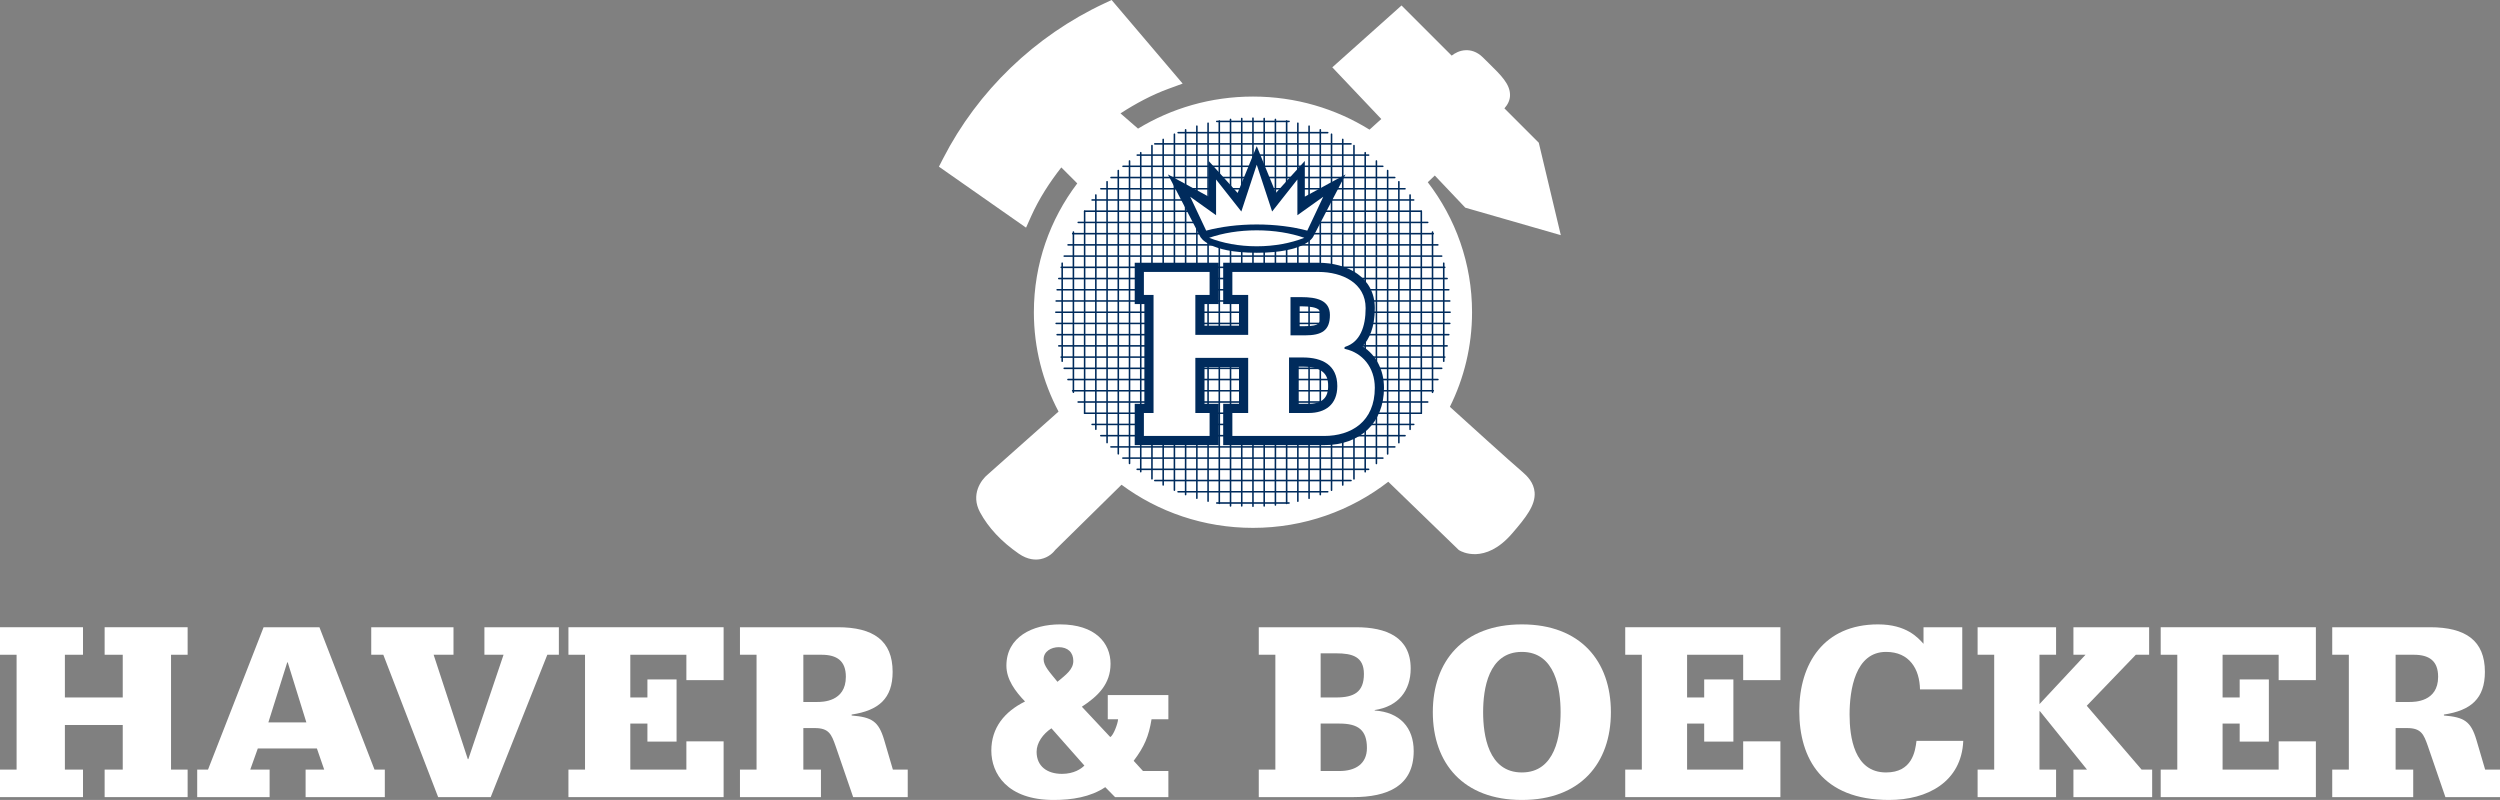 <?xml version="1.0" encoding="utf-8"?>
<svg viewBox="14.526 16.6 476.656 152.523" width="476.656" height="152.523" xmlns="http://www.w3.org/2000/svg">
  <rect x="14.526" y="16.6" width="476.656" height="152.523" fill="#808080" stroke="none"/>
  <defs>
    <clipPath id="clip9">
      <path d="M 444 119 L 476.648 119 L 476.648 152 L 444 152 Z M 444 119 "/>
    </clipPath>
  </defs>
  <g id="surface1" transform="matrix(1, 0, 0, 1, 14.526, 16.6)">
    <path style=" stroke:none;fill-rule:nonzero;fill:white;fill-opacity:1;" d="M 290.246 89.957 C 287.969 88.027 279.391 80.246 276.816 77.906 L 276.438 77.562 C 279.145 72.113 280.664 65.996 280.664 59.527 C 280.664 50.219 277.52 41.637 272.223 34.746 C 272.758 34.23 273.305 33.715 273.562 33.465 C 275.32 35.316 279.371 39.594 279.371 39.594 L 297.586 44.836 L 293.387 27.211 C 293.387 27.211 288.691 22.516 286.836 20.66 C 287.516 19.898 287.906 19.055 287.906 18.121 C 287.906 18.121 287.906 18.117 287.906 18.117 C 287.902 16.027 286.211 14.367 283.867 12.066 L 282.738 10.953 C 281.555 9.77 280.324 9.547 279.504 9.57 C 278.289 9.602 277.371 10.148 276.781 10.605 C 274.812 8.641 267.219 1.043 267.219 1.043 L 265.809 2.305 L 254.02 12.836 C 254.02 12.836 261.328 20.551 263.359 22.691 C 262.895 23.113 261.941 23.973 261.117 24.719 C 254.68 20.727 247.062 18.41 238.895 18.41 C 230.855 18.41 223.352 20.648 216.98 24.523 C 215.871 23.559 214.43 22.305 213.637 21.617 C 216.543 19.738 219.578 18.102 222.793 16.926 L 225.488 15.938 L 211.941 0 L 210.562 0.648 C 197.336 6.828 186.414 17.336 179.812 30.227 L 179.016 31.777 L 195.629 43.406 L 196.617 41.199 C 198.102 37.895 200.086 34.816 202.352 31.922 C 203.098 32.664 204.395 33.965 205.395 34.965 C 200.199 41.816 197.121 50.316 197.121 59.527 C 197.121 66.359 198.824 72.801 201.824 78.473 L 201.496 78.762 L 188.391 90.41 C 187.012 91.512 185.047 94.316 186.852 97.668 C 188.438 100.609 190.922 103.266 194.238 105.562 C 195.977 106.766 197.469 106.789 198.41 106.598 C 199.965 106.285 200.859 105.309 201.234 104.816 C 201.379 104.672 210.32 95.879 213.832 92.422 C 220.812 97.586 229.488 100.645 238.895 100.645 C 248.637 100.645 257.59 97.352 264.695 91.852 L 278.129 104.859 L 278.328 104.977 C 278.52 105.094 283.102 107.738 288.285 101.734 C 290.93 98.676 292.785 96.32 292.594 93.871 C 292.449 92.02 291.184 90.75 290.246 89.957 "/>
    <path style=" stroke:none;fill-rule:nonzero;fill:white;fill-opacity:1;" d="M 23.402 124.836 L 19.949 124.836 L 19.949 119.59 L 35.773 119.59 L 35.773 124.836 L 32.609 124.836 L 32.609 146.734 L 35.773 146.734 L 35.773 151.98 L 19.949 151.98 L 19.949 146.734 L 23.402 146.734 L 23.402 138.227 L 12.371 138.227 L 12.371 146.734 L 15.824 146.734 L 15.824 151.98 L 0 151.98 L 0 146.734 L 3.164 146.734 L 3.164 124.836 L 0 124.836 L 0 119.59 L 15.824 119.59 L 15.824 124.836 L 12.371 124.836 L 12.371 132.98 L 23.402 132.98 L 23.402 124.836 "/>
    <path style=" stroke:none;fill-rule:nonzero;fill:white;fill-opacity:1;" d="M 60.422 142.707 L 49.152 142.707 L 47.715 146.734 L 51.406 146.734 L 51.406 151.98 L 37.598 151.98 L 37.598 146.734 L 39.66 146.734 L 50.258 119.59 L 60.902 119.59 L 71.406 146.734 L 73.371 146.734 L 73.371 151.98 L 58.266 151.98 L 58.266 146.734 L 61.812 146.734 L 60.422 142.707 M 54.859 126.285 L 54.766 126.285 L 51.168 137.73 L 58.41 137.73 L 54.859 126.285 "/>
    <path style=" stroke:none;fill-rule:nonzero;fill:white;fill-opacity:1;" d="M 96.008 124.836 L 92.359 124.836 L 92.359 119.59 L 106.555 119.59 L 106.555 124.836 L 104.352 124.836 L 93.559 151.98 L 83.539 151.98 L 73.082 124.836 L 70.781 124.836 L 70.781 119.59 L 86.465 119.59 L 86.465 124.836 L 82.676 124.836 L 89.195 144.742 L 89.293 144.742 L 96.008 124.836 "/>
    <path style=" stroke:none;fill-rule:nonzero;fill:white;fill-opacity:1;" d="M 123.438 129.543 L 128.996 129.543 L 128.996 141.395 L 123.438 141.395 L 123.438 137.957 L 120.176 137.957 L 120.176 146.734 L 130.867 146.734 L 130.867 141.348 L 137.965 141.348 L 137.965 151.98 L 108.379 151.98 L 108.379 146.734 L 111.543 146.734 L 111.543 124.836 L 108.379 124.836 L 108.379 119.59 L 137.965 119.59 L 137.965 129.676 L 130.867 129.676 L 130.867 124.836 L 120.176 124.836 L 120.176 132.98 L 123.438 132.98 L 123.438 129.543 "/>
    <path style=" stroke:none;fill-rule:nonzero;fill:white;fill-opacity:1;" d="M 159.305 142.211 C 158.539 140.039 158.059 138.816 155.371 138.816 L 153.168 138.816 L 153.168 146.734 L 156.523 146.734 L 156.523 151.98 L 141.082 151.98 L 141.082 146.734 L 144.246 146.734 L 144.246 124.836 L 141.082 124.836 L 141.082 119.59 L 159.738 119.59 C 166.5 119.59 170.191 122.121 170.191 128.094 C 170.191 133.207 167.508 135.469 162.375 136.238 L 162.375 136.418 C 166.211 136.734 167.508 137.504 168.562 141.031 L 170.238 146.734 L 173.07 146.734 L 173.07 151.98 L 162.664 151.98 L 159.305 142.211 M 155.805 133.84 C 156.766 133.84 161.273 133.84 161.273 129.043 C 161.273 126.012 159.594 124.836 156.621 124.836 L 153.168 124.836 L 153.168 133.84 L 155.805 133.84 "/>
    <path style=" stroke:none;fill-rule:nonzero;fill:white;fill-opacity:1;" d="M 211.211 132.527 L 222.766 132.527 L 222.766 137.141 L 219.555 137.141 C 219.027 140.398 218.164 142.391 216.148 145.059 L 217.926 147.004 L 222.766 147.004 L 222.766 151.98 L 212.602 151.98 L 210.73 150.082 C 207.902 151.98 204.352 152.523 200.898 152.523 C 191.98 152.523 189.008 147.457 189.008 143.113 C 189.008 138.77 191.5 135.695 195.434 133.75 C 193.562 131.805 191.883 129.543 191.883 126.918 C 191.883 121.445 196.871 119.047 202.098 119.047 C 208.859 119.047 211.738 122.621 211.738 126.555 C 211.738 130.402 209.387 132.707 206.27 134.746 L 211.691 140.535 C 212.312 140.172 213.129 137.957 213.176 137.141 L 211.211 137.141 L 211.211 132.527 M 200.469 138.859 C 198.84 139.945 197.641 141.621 197.641 143.34 C 197.641 146.102 199.652 147.547 202.48 147.547 C 204.734 147.547 206.129 146.598 206.75 145.965 L 200.469 138.859 M 201.859 123.391 C 200.422 123.391 198.98 124.203 198.98 125.695 C 198.98 126.965 200.086 128.094 201.617 129.992 C 203.25 128.637 204.641 127.641 204.641 126.012 C 204.641 124.383 203.586 123.391 201.859 123.391 "/>
    <path style=" stroke:none;fill-rule:nonzero;fill:white;fill-opacity:1;" d="M 243.164 124.836 L 240 124.836 L 240 119.59 L 258.559 119.59 C 264.266 119.59 268.965 121.445 268.965 127.461 C 268.965 131.668 266.613 134.699 262.105 135.379 L 262.105 135.469 C 266.902 135.785 269.539 138.727 269.539 143.203 C 269.539 149.898 264.504 151.98 257.984 151.98 L 240 151.98 L 240 146.734 L 243.164 146.734 L 243.164 124.836 M 254.77 132.98 C 258.176 132.98 260.047 131.941 260.047 128.5 C 260.047 125.199 257.84 124.566 254.77 124.566 L 251.797 124.566 L 251.797 132.98 L 254.77 132.98 M 255.395 147.004 C 258.414 147.004 260.621 145.648 260.621 142.617 C 260.621 139.18 258.941 137.957 255.395 137.957 L 251.797 137.957 L 251.797 147.004 L 255.395 147.004 "/>
    <path style=" stroke:none;fill-rule:nonzero;fill:white;fill-opacity:1;" d="M 290.16 152.523 C 278.988 152.523 273.184 145.512 273.184 135.785 C 273.184 126.059 278.988 119.047 290.16 119.047 C 301.336 119.047 307.137 126.059 307.137 135.785 C 307.137 145.512 301.336 152.523 290.16 152.523 M 290.16 124.293 C 283.734 124.293 282.777 131.441 282.777 135.785 C 282.777 140.129 283.734 147.277 290.16 147.277 C 296.586 147.277 297.547 140.129 297.547 135.785 C 297.547 131.441 296.586 124.293 290.16 124.293 "/>
    <path style=" stroke:none;fill-rule:nonzero;fill:white;fill-opacity:1;" d="M 324.926 129.543 L 330.492 129.543 L 330.492 141.395 L 324.926 141.395 L 324.926 137.957 L 321.664 137.957 L 321.664 146.734 L 332.359 146.734 L 332.359 141.348 L 339.457 141.348 L 339.457 151.98 L 309.871 151.98 L 309.871 146.734 L 313.035 146.734 L 313.035 124.836 L 309.871 124.836 L 309.871 119.59 L 339.457 119.59 L 339.457 129.676 L 332.359 129.676 L 332.359 124.836 L 321.664 124.836 L 321.664 132.98 L 324.926 132.98 L 324.926 129.543 "/>
    <path style=" stroke:none;fill-rule:nonzero;fill:white;fill-opacity:1;" d="M 366.742 119.59 L 374.129 119.59 L 374.129 131.441 L 366.074 131.441 C 366.023 129.496 365.547 127.73 364.488 126.422 C 363.434 125.109 361.852 124.293 359.598 124.293 C 353.699 124.293 352.645 131.578 352.645 136.238 C 352.645 140.488 353.508 147.277 359.598 147.277 C 364.586 147.277 365.16 143.25 365.402 141.258 L 374.32 141.258 C 373.984 149.086 367.465 152.523 360.176 152.523 C 347.418 152.523 343.055 144.652 343.055 135.559 C 343.055 126.512 347.754 119.047 358.062 119.047 C 363.484 119.047 365.688 121.578 366.742 122.754 L 366.742 119.59 "/>
    <path style=" stroke:none;fill-rule:nonzero;fill:white;fill-opacity:1;" d="M 397.629 124.836 L 395.324 124.836 L 395.324 119.59 L 409.758 119.59 L 409.758 124.836 L 407.219 124.836 L 397.867 134.562 L 408.32 146.734 L 410.336 146.734 L 410.336 151.98 L 395.324 151.98 L 395.324 146.734 L 397.914 146.734 L 388.945 135.605 L 388.852 135.605 L 388.852 146.734 L 392.016 146.734 L 392.016 151.98 L 377.055 151.98 L 377.055 146.734 L 380.219 146.734 L 380.219 124.836 L 377.055 124.836 L 377.055 119.59 L 392.016 119.59 L 392.016 124.836 L 388.852 124.836 L 388.852 134.246 L 397.629 124.836 "/>
    <path style=" stroke:none;fill-rule:nonzero;fill:white;fill-opacity:1;" d="M 427.023 129.543 L 432.586 129.543 L 432.586 141.395 L 427.023 141.395 L 427.023 137.957 L 423.762 137.957 L 423.762 146.734 L 434.453 146.734 L 434.453 141.348 L 441.551 141.348 L 441.551 151.98 L 411.965 151.98 L 411.965 146.734 L 415.129 146.734 L 415.129 124.836 L 411.965 124.836 L 411.965 119.59 L 441.551 119.59 L 441.551 129.676 L 434.453 129.676 L 434.453 124.836 L 423.762 124.836 L 423.762 132.98 L 427.023 132.98 L 427.023 129.543 "/>
    <g clip-path="url(#clip9)" clip-rule="nonzero">
      <path style=" stroke:none;fill-rule:nonzero;fill:white;fill-opacity:1;" d="M 462.891 142.211 C 462.125 140.039 461.645 138.816 458.961 138.816 L 456.754 138.816 L 456.754 146.734 L 460.109 146.734 L 460.109 151.98 L 444.668 151.98 L 444.668 146.734 L 447.836 146.734 L 447.836 124.836 L 444.668 124.836 L 444.668 119.59 L 463.324 119.59 C 470.086 119.59 473.777 122.121 473.777 128.094 C 473.777 133.207 471.094 135.469 465.961 136.238 L 465.961 136.418 C 469.797 136.734 471.094 137.504 472.148 141.031 L 473.824 146.734 L 476.656 146.734 L 476.656 151.98 L 466.246 151.98 L 462.891 142.211 M 459.391 133.84 C 460.352 133.84 464.859 133.84 464.859 129.043 C 464.859 126.012 463.18 124.836 460.207 124.836 L 456.754 124.836 L 456.754 133.84 L 459.391 133.84 "/>
    </g>
    <path style=" stroke:none;fill-rule:nonzero;fill:rgb(100%,100%,100%);fill-opacity:1;" d="M 278.355 59.527 C 278.355 38.074 260.688 20.684 238.895 20.684 C 217.102 20.684 199.434 38.074 199.434 59.527 C 199.434 80.98 217.102 98.371 238.895 98.371 C 260.688 98.371 278.355 80.98 278.355 59.527 "/>
    <path style=" stroke:none;fill-rule:nonzero;fill:rgb(100%,100%,100%);fill-opacity:1;" d="M 211.406 2.461 C 198.52 8.484 188.004 18.617 181.59 31.141 L 194.793 40.383 C 196.676 36.191 199.16 32.324 202.133 28.875 L 206.648 33.387 C 209.121 30.434 212.016 27.828 215.227 25.648 L 210.289 21.363 C 213.883 18.75 217.848 16.605 222.105 15.047 L 211.406 2.461 "/>
    <path style=" stroke:none;fill-rule:nonzero;fill:rgb(100%,100%,100%);fill-opacity:1;" d="M 202.824 80.258 L 189.703 91.922 C 189.703 91.922 187.086 93.883 188.613 96.719 C 190.141 99.555 192.539 101.953 195.375 103.918 C 198.211 105.879 199.738 103.48 199.738 103.48 L 212.238 91.184 C 208.488 88.121 205.301 84.422 202.824 80.258 "/>
    <path style=" stroke:none;fill-rule:nonzero;fill:rgb(100%,100%,100%);fill-opacity:1;" d="M 288.953 91.484 C 286.746 89.617 278.863 82.465 275.473 79.387 C 273.086 83.637 269.953 87.418 266.258 90.578 L 279.355 103.262 C 279.355 103.262 282.629 105.227 286.773 100.426 C 290.918 95.629 291.789 93.883 288.953 91.484 "/>
    <path style=" stroke:none;fill-rule:nonzero;fill:rgb(100%,100%,100%);fill-opacity:1;" d="M 270.961 33.184 C 271.645 32.531 272.57 31.648 273.633 30.633 L 280.445 37.824 L 294.844 41.969 L 291.57 28.227 L 284.027 20.68 C 284.609 20.117 285.039 19.703 285.246 19.5 C 287.129 17.641 284.738 15.777 281.324 12.367 C 279.441 10.484 277.613 12.52 277.613 12.52 L 276.695 13.348 L 267.141 3.797 L 256.891 12.957 L 266.219 22.805 L 262.848 25.852 C 265.867 27.938 268.598 30.402 270.961 33.184 "/>
    <path style=" stroke:none;fill-rule:nonzero;fill:rgb(0%,16.862%,36.078%);fill-opacity:1;" d="M 231.988 23.004 C 231.906 23.004 231.84 23.07 231.84 23.152 C 231.84 23.234 231.906 23.301 231.988 23.301 L 245.773 23.301 C 245.855 23.301 245.922 23.234 245.922 23.152 C 245.922 23.07 245.855 23.004 245.773 23.004 L 231.988 23.004 "/>
    <path style=" stroke:none;fill-rule:nonzero;fill:rgb(0%,16.862%,36.078%);fill-opacity:1;" d="M 224.621 25.141 C 224.539 25.141 224.473 25.211 224.473 25.293 C 224.473 25.375 224.539 25.441 224.621 25.441 L 253.152 25.441 C 253.234 25.441 253.301 25.375 253.301 25.293 C 253.301 25.211 253.234 25.141 253.152 25.141 L 224.621 25.141 "/>
    <path style=" stroke:none;fill-rule:nonzero;fill:rgb(0%,16.862%,36.078%);fill-opacity:1;" d="M 220.172 27.281 C 220.086 27.281 220.02 27.348 220.02 27.43 C 220.02 27.516 220.086 27.582 220.172 27.582 L 257.59 27.582 C 257.672 27.582 257.742 27.516 257.742 27.43 C 257.742 27.348 257.672 27.281 257.59 27.281 L 220.172 27.281 "/>
    <path style=" stroke:none;fill-rule:nonzero;fill:rgb(0%,16.862%,36.078%);fill-opacity:1;" d="M 216.824 29.422 C 216.742 29.422 216.676 29.488 216.676 29.57 C 216.676 29.652 216.742 29.723 216.824 29.723 L 260.945 29.723 C 261.031 29.723 261.098 29.652 261.098 29.57 C 261.098 29.488 261.031 29.422 260.945 29.422 L 216.824 29.422 "/>
    <path style=" stroke:none;fill-rule:nonzero;fill:rgb(0%,16.862%,36.078%);fill-opacity:1;" d="M 214.113 31.562 C 214.031 31.562 213.965 31.629 213.965 31.711 C 213.965 31.793 214.031 31.859 214.113 31.859 L 263.648 31.859 C 263.734 31.859 263.801 31.793 263.801 31.711 C 263.801 31.629 263.734 31.562 263.648 31.562 L 214.113 31.562 "/>
    <path style=" stroke:none;fill-rule:nonzero;fill:rgb(0%,16.862%,36.078%);fill-opacity:1;" d="M 211.828 33.699 C 211.746 33.699 211.68 33.766 211.68 33.852 C 211.68 33.934 211.746 34 211.828 34 L 265.93 34 C 266.012 34 266.078 33.934 266.078 33.852 C 266.078 33.766 266.012 33.699 265.93 33.699 L 211.828 33.699 "/>
    <path style=" stroke:none;fill-rule:nonzero;fill:rgb(0%,16.862%,36.078%);fill-opacity:1;" d="M 209.891 35.84 C 209.809 35.84 209.742 35.906 209.742 35.992 C 209.742 36.074 209.809 36.141 209.891 36.141 L 267.883 36.141 C 267.965 36.141 268.031 36.074 268.031 35.992 C 268.031 35.906 267.965 35.84 267.883 35.84 L 209.891 35.84 "/>
    <path style=" stroke:none;fill-rule:nonzero;fill:rgb(0%,16.862%,36.078%);fill-opacity:1;" d="M 208.219 37.98 C 208.137 37.98 208.07 38.047 208.07 38.129 C 208.07 38.215 208.137 38.277 208.219 38.277 L 269.539 38.277 C 269.621 38.277 269.691 38.215 269.691 38.129 C 269.691 38.047 269.621 37.98 269.539 37.98 L 208.219 37.98 "/>
    <path style=" stroke:none;fill-rule:nonzero;fill:rgb(0%,16.862%,36.078%);fill-opacity:1;" d="M 206.797 40.121 C 206.711 40.121 206.645 40.188 206.645 40.27 C 206.645 40.352 206.711 40.422 206.797 40.422 L 270.98 40.422 C 271.062 40.422 271.129 40.352 271.129 40.27 C 271.129 40.188 271.062 40.121 270.98 40.121 L 206.797 40.121 "/>
    <path style=" stroke:none;fill-rule:nonzero;fill:rgb(0%,16.862%,36.078%);fill-opacity:1;" d="M 205.574 42.258 C 205.492 42.258 205.426 42.324 205.426 42.41 C 205.426 42.492 205.492 42.559 205.574 42.559 L 272.215 42.559 C 272.297 42.559 272.363 42.492 272.363 42.41 C 272.363 42.324 272.297 42.258 272.215 42.258 L 205.574 42.258 "/>
    <path style=" stroke:none;fill-rule:nonzero;fill:rgb(0%,16.862%,36.078%);fill-opacity:1;" d="M 204.523 44.398 C 204.441 44.398 204.371 44.465 204.371 44.551 C 204.371 44.633 204.441 44.699 204.523 44.699 L 273.266 44.699 C 273.348 44.699 273.414 44.633 273.414 44.551 C 273.414 44.465 273.348 44.398 273.266 44.398 L 204.523 44.398 "/>
    <path style=" stroke:none;fill-rule:nonzero;fill:rgb(0%,16.862%,36.078%);fill-opacity:1;" d="M 203.637 46.539 C 203.555 46.539 203.488 46.605 203.488 46.688 C 203.488 46.77 203.555 46.84 203.637 46.84 L 274.145 46.84 C 274.227 46.84 274.293 46.77 274.293 46.688 C 274.293 46.605 274.227 46.539 274.145 46.539 L 203.637 46.539 "/>
    <path style=" stroke:none;fill-rule:nonzero;fill:rgb(0%,16.862%,36.078%);fill-opacity:1;" d="M 202.902 48.68 C 202.82 48.68 202.754 48.746 202.754 48.828 C 202.754 48.91 202.82 48.98 202.902 48.98 L 274.879 48.98 C 274.961 48.98 275.027 48.91 275.027 48.828 C 275.027 48.746 274.961 48.68 274.879 48.68 L 202.902 48.68 "/>
    <path style=" stroke:none;fill-rule:nonzero;fill:rgb(0%,16.862%,36.078%);fill-opacity:1;" d="M 202.32 50.816 C 202.238 50.816 202.172 50.887 202.172 50.969 C 202.172 51.051 202.238 51.117 202.32 51.117 L 275.465 51.117 C 275.547 51.117 275.613 51.051 275.613 50.969 C 275.613 50.887 275.547 50.816 275.465 50.816 L 202.32 50.816 "/>
    <path style=" stroke:none;fill-rule:nonzero;fill:rgb(0%,16.862%,36.078%);fill-opacity:1;" d="M 201.871 52.957 C 201.785 52.957 201.719 53.023 201.719 53.109 C 201.719 53.191 201.785 53.258 201.871 53.258 L 275.914 53.258 C 275.996 53.258 276.062 53.191 276.062 53.109 C 276.062 53.023 275.996 52.957 275.914 52.957 L 201.871 52.957 "/>
    <path style=" stroke:none;fill-rule:nonzero;fill:rgb(0%,16.862%,36.078%);fill-opacity:1;" d="M 201.559 55.098 C 201.477 55.098 201.406 55.164 201.406 55.246 C 201.406 55.332 201.477 55.398 201.559 55.398 L 276.23 55.398 C 276.312 55.398 276.379 55.332 276.379 55.246 C 276.379 55.164 276.312 55.098 276.23 55.098 L 201.559 55.098 "/>
    <path style=" stroke:none;fill-rule:nonzero;fill:rgb(0%,16.862%,36.078%);fill-opacity:1;" d="M 201.371 57.238 C 201.285 57.238 201.219 57.305 201.219 57.387 C 201.219 57.469 201.285 57.535 201.371 57.535 L 276.414 57.535 C 276.5 57.535 276.566 57.469 276.566 57.387 C 276.566 57.305 276.5 57.238 276.414 57.238 L 201.371 57.238 "/>
    <path style=" stroke:none;fill-rule:nonzero;fill:rgb(0%,16.862%,36.078%);fill-opacity:1;" d="M 201.309 59.379 C 201.223 59.379 201.156 59.445 201.156 59.527 C 201.156 59.609 201.223 59.676 201.309 59.676 L 276.48 59.676 C 276.562 59.676 276.629 59.609 276.629 59.527 C 276.629 59.445 276.562 59.379 276.48 59.379 L 201.309 59.379 "/>
    <path style=" stroke:none;fill-rule:nonzero;fill:rgb(0%,16.862%,36.078%);fill-opacity:1;" d="M 201.367 61.516 C 201.285 61.516 201.219 61.586 201.219 61.668 C 201.219 61.75 201.285 61.816 201.367 61.816 L 276.418 61.816 C 276.504 61.816 276.57 61.75 276.57 61.668 C 276.57 61.586 276.504 61.516 276.418 61.516 L 201.367 61.516 "/>
    <path style=" stroke:none;fill-rule:nonzero;fill:rgb(0%,16.862%,36.078%);fill-opacity:1;" d="M 201.555 63.656 C 201.473 63.656 201.402 63.723 201.402 63.805 C 201.402 63.891 201.473 63.957 201.555 63.957 L 276.23 63.957 C 276.312 63.957 276.383 63.891 276.383 63.805 C 276.383 63.723 276.312 63.656 276.23 63.656 L 201.555 63.656 "/>
    <path style=" stroke:none;fill-rule:nonzero;fill:rgb(0%,16.862%,36.078%);fill-opacity:1;" d="M 201.867 65.797 C 201.785 65.797 201.719 65.863 201.719 65.945 C 201.719 66.027 201.785 66.098 201.867 66.098 L 275.918 66.098 C 276 66.098 276.066 66.027 276.066 65.945 C 276.066 65.863 276 65.797 275.918 65.797 L 201.867 65.797 "/>
    <path style=" stroke:none;fill-rule:nonzero;fill:rgb(0%,16.862%,36.078%);fill-opacity:1;" d="M 202.316 67.938 C 202.234 67.938 202.164 68.004 202.164 68.086 C 202.164 68.168 202.234 68.234 202.316 68.234 L 275.465 68.234 C 275.551 68.234 275.617 68.168 275.617 68.086 C 275.617 68.004 275.551 67.938 275.465 67.938 L 202.316 67.938 "/>
    <path style=" stroke:none;fill-rule:nonzero;fill:rgb(0%,16.862%,36.078%);fill-opacity:1;" d="M 202.898 70.074 C 202.816 70.074 202.75 70.141 202.75 70.227 C 202.75 70.309 202.816 70.375 202.898 70.375 L 274.883 70.375 C 274.965 70.375 275.031 70.309 275.031 70.227 C 275.031 70.141 274.965 70.074 274.883 70.074 L 202.898 70.074 "/>
    <path style=" stroke:none;fill-rule:nonzero;fill:rgb(0%,16.862%,36.078%);fill-opacity:1;" d="M 203.621 72.215 C 203.535 72.215 203.469 72.281 203.469 72.363 C 203.469 72.449 203.535 72.516 203.621 72.516 L 274.16 72.516 C 274.242 72.516 274.309 72.449 274.309 72.363 C 274.309 72.281 274.242 72.215 274.16 72.215 L 203.621 72.215 "/>
    <path style=" stroke:none;fill-rule:nonzero;fill:rgb(0%,16.862%,36.078%);fill-opacity:1;" d="M 204.508 74.355 C 204.426 74.355 204.359 74.422 204.359 74.508 C 204.359 74.59 204.426 74.656 204.508 74.656 L 273.27 74.656 C 273.352 74.656 273.422 74.59 273.422 74.508 C 273.422 74.422 273.352 74.355 273.27 74.355 L 204.508 74.355 "/>
    <path style=" stroke:none;fill-rule:nonzero;fill:rgb(0%,16.862%,36.078%);fill-opacity:1;" d="M 205.559 76.496 C 205.477 76.496 205.41 76.562 205.41 76.645 C 205.41 76.727 205.477 76.797 205.559 76.797 L 272.219 76.797 C 272.301 76.797 272.367 76.727 272.367 76.645 C 272.367 76.562 272.301 76.496 272.219 76.496 L 205.559 76.496 "/>
    <path style=" stroke:none;fill-rule:nonzero;fill:rgb(0%,16.862%,36.078%);fill-opacity:1;" d="M 206.777 78.637 C 206.691 78.637 206.629 78.703 206.629 78.785 C 206.629 78.867 206.691 78.934 206.777 78.934 L 270.996 78.934 C 271.078 78.934 271.148 78.867 271.148 78.785 C 271.148 78.703 271.078 78.637 270.996 78.637 L 206.777 78.637 "/>
    <path style=" stroke:none;fill-rule:nonzero;fill:rgb(0%,16.862%,36.078%);fill-opacity:1;" d="M 208.223 80.773 C 208.137 80.773 208.07 80.84 208.07 80.926 C 208.07 81.008 208.137 81.074 208.223 81.074 L 269.551 81.074 C 269.637 81.074 269.703 81.008 269.703 80.926 C 269.703 80.84 269.637 80.773 269.551 80.773 L 208.223 80.773 "/>
    <path style=" stroke:none;fill-rule:nonzero;fill:rgb(0%,16.862%,36.078%);fill-opacity:1;" d="M 209.883 82.914 C 209.797 82.914 209.73 82.98 209.73 83.062 C 209.73 83.148 209.797 83.215 209.883 83.215 L 267.891 83.215 C 267.977 83.215 268.043 83.148 268.043 83.062 C 268.043 82.98 267.977 82.914 267.891 82.914 L 209.883 82.914 "/>
    <path style=" stroke:none;fill-rule:nonzero;fill:rgb(0%,16.862%,36.078%);fill-opacity:1;" d="M 211.812 85.055 C 211.73 85.055 211.664 85.121 211.664 85.203 C 211.664 85.285 211.73 85.355 211.812 85.355 L 265.941 85.355 C 266.027 85.355 266.094 85.285 266.094 85.203 C 266.094 85.121 266.027 85.055 265.941 85.055 L 211.812 85.055 "/>
    <path style=" stroke:none;fill-rule:nonzero;fill:rgb(0%,16.862%,36.078%);fill-opacity:1;" d="M 214.09 87.191 C 214.008 87.191 213.938 87.262 213.938 87.344 C 213.938 87.426 214.008 87.492 214.09 87.492 L 263.664 87.492 C 263.746 87.492 263.816 87.426 263.816 87.344 C 263.816 87.262 263.746 87.191 263.664 87.191 L 214.09 87.191 "/>
    <path style=" stroke:none;fill-rule:nonzero;fill:rgb(0%,16.862%,36.078%);fill-opacity:1;" d="M 216.812 89.332 C 216.73 89.332 216.664 89.398 216.664 89.484 C 216.664 89.566 216.73 89.633 216.812 89.633 L 260.945 89.633 C 261.027 89.633 261.094 89.566 261.094 89.484 C 261.094 89.398 261.027 89.332 260.945 89.332 L 216.812 89.332 "/>
    <path style=" stroke:none;fill-rule:nonzero;fill:rgb(0%,16.862%,36.078%);fill-opacity:1;" d="M 220.172 91.473 C 220.09 91.473 220.023 91.539 220.023 91.621 C 220.023 91.707 220.09 91.773 220.172 91.773 L 257.59 91.773 C 257.672 91.773 257.742 91.707 257.742 91.621 C 257.742 91.539 257.672 91.473 257.59 91.473 L 220.172 91.473 "/>
    <path style=" stroke:none;fill-rule:nonzero;fill:rgb(0%,16.862%,36.078%);fill-opacity:1;" d="M 224.605 93.613 C 224.523 93.613 224.457 93.68 224.457 93.762 C 224.457 93.844 224.523 93.91 224.605 93.91 L 253.152 93.91 C 253.234 93.91 253.301 93.844 253.301 93.762 C 253.301 93.68 253.234 93.613 253.152 93.613 L 224.605 93.613 "/>
    <path style=" stroke:none;fill-rule:nonzero;fill:rgb(0%,16.862%,36.078%);fill-opacity:1;" d="M 231.984 95.754 C 231.898 95.754 231.836 95.82 231.836 95.902 C 231.836 95.984 231.898 96.051 231.984 96.051 L 245.773 96.051 C 245.855 96.051 245.922 95.984 245.922 95.902 C 245.922 95.82 245.855 95.754 245.773 95.754 L 231.984 95.754 "/>
    <path style=" stroke:none;fill-rule:nonzero;fill:rgb(0%,16.862%,36.078%);fill-opacity:1;" d="M 202.367 50.176 L 202.367 68.879 C 202.367 68.961 202.434 69.027 202.52 69.027 C 202.602 69.027 202.668 68.961 202.668 68.879 L 202.668 50.176 C 202.668 50.094 202.602 50.027 202.52 50.027 C 202.434 50.027 202.367 50.094 202.367 50.176 "/>
    <path style=" stroke:none;fill-rule:nonzero;fill:rgb(0%,16.862%,36.078%);fill-opacity:1;" d="M 204.508 44.238 L 204.508 74.789 C 204.508 74.875 204.574 74.941 204.656 74.941 C 204.742 74.941 204.809 74.875 204.809 74.789 L 204.809 44.238 C 204.809 44.152 204.742 44.09 204.656 44.09 C 204.574 44.09 204.508 44.152 204.508 44.238 "/>
    <path style=" stroke:none;fill-rule:nonzero;fill:rgb(0%,16.862%,36.078%);fill-opacity:1;" d="M 206.648 40.266 L 206.648 78.758 C 206.648 78.844 206.715 78.91 206.797 78.91 C 206.879 78.91 206.945 78.844 206.945 78.758 L 206.945 40.266 C 206.945 40.184 206.879 40.113 206.797 40.113 C 206.715 40.113 206.648 40.184 206.648 40.266 "/>
    <path style=" stroke:none;fill-rule:nonzero;fill:rgb(0%,16.862%,36.078%);fill-opacity:1;" d="M 208.785 37.176 L 208.785 81.848 C 208.785 81.93 208.855 81.996 208.938 81.996 C 209.02 81.996 209.086 81.93 209.086 81.848 L 209.086 37.176 C 209.086 37.09 209.02 37.023 208.938 37.023 C 208.855 37.023 208.785 37.09 208.785 37.176 "/>
    <path style=" stroke:none;fill-rule:nonzero;fill:rgb(0%,16.862%,36.078%);fill-opacity:1;" d="M 210.926 34.645 L 210.926 84.395 C 210.926 84.477 210.992 84.543 211.078 84.543 C 211.16 84.543 211.227 84.477 211.227 84.395 L 211.227 34.645 C 211.227 34.562 211.16 34.496 211.078 34.496 C 210.992 34.496 210.926 34.562 210.926 34.645 "/>
    <path style=" stroke:none;fill-rule:nonzero;fill:rgb(0%,16.862%,36.078%);fill-opacity:1;" d="M 213.066 32.508 L 213.066 86.531 C 213.066 86.613 213.133 86.684 213.215 86.684 C 213.301 86.684 213.367 86.613 213.367 86.531 L 213.367 32.508 C 213.367 32.426 213.301 32.359 213.215 32.359 C 213.133 32.359 213.066 32.426 213.066 32.508 "/>
    <path style=" stroke:none;fill-rule:nonzero;fill:rgb(0%,16.862%,36.078%);fill-opacity:1;" d="M 215.207 30.688 L 215.207 88.363 C 215.207 88.449 215.273 88.516 215.355 88.516 C 215.441 88.516 215.508 88.449 215.508 88.363 L 215.508 30.688 C 215.508 30.605 215.441 30.539 215.355 30.539 C 215.273 30.539 215.207 30.605 215.207 30.688 "/>
    <path style=" stroke:none;fill-rule:nonzero;fill:rgb(0%,16.862%,36.078%);fill-opacity:1;" d="M 217.348 29.109 L 217.348 89.938 C 217.348 90.02 217.414 90.086 217.496 90.086 C 217.578 90.086 217.645 90.02 217.645 89.938 L 217.645 29.109 C 217.645 29.023 217.578 28.957 217.496 28.957 C 217.414 28.957 217.348 29.023 217.348 29.109 "/>
    <path style=" stroke:none;fill-rule:nonzero;fill:rgb(0%,16.862%,36.078%);fill-opacity:1;" d="M 219.484 27.754 L 219.484 91.297 C 219.484 91.383 219.555 91.445 219.637 91.445 C 219.719 91.445 219.785 91.383 219.785 91.297 L 219.785 27.754 C 219.785 27.672 219.719 27.602 219.637 27.602 C 219.555 27.602 219.484 27.672 219.484 27.754 "/>
    <path style=" stroke:none;fill-rule:nonzero;fill:rgb(0%,16.862%,36.078%);fill-opacity:1;" d="M 221.625 26.574 L 221.625 92.465 C 221.625 92.547 221.691 92.613 221.773 92.613 C 221.859 92.613 221.926 92.547 221.926 92.465 L 221.926 26.574 C 221.926 26.492 221.859 26.426 221.773 26.426 C 221.691 26.426 221.625 26.492 221.625 26.574 "/>
    <path style=" stroke:none;fill-rule:nonzero;fill:rgb(0%,16.862%,36.078%);fill-opacity:1;" d="M 223.766 25.586 L 223.766 93.461 C 223.766 93.543 223.832 93.609 223.914 93.609 C 223.996 93.609 224.066 93.543 224.066 93.461 L 224.066 25.586 C 224.066 25.504 223.996 25.434 223.914 25.434 C 223.832 25.434 223.766 25.504 223.766 25.586 "/>
    <path style=" stroke:none;fill-rule:nonzero;fill:rgb(0%,16.862%,36.078%);fill-opacity:1;" d="M 225.902 24.746 L 225.902 94.305 C 225.902 94.387 225.973 94.453 226.055 94.453 C 226.137 94.453 226.203 94.387 226.203 94.305 L 226.203 24.746 C 226.203 24.664 226.137 24.598 226.055 24.598 C 225.973 24.598 225.902 24.664 225.902 24.746 "/>
    <path style=" stroke:none;fill-rule:nonzero;fill:rgb(0%,16.862%,36.078%);fill-opacity:1;" d="M 228.047 24.051 L 228.047 94.996 C 228.047 95.082 228.113 95.148 228.195 95.148 C 228.277 95.148 228.344 95.082 228.344 94.996 L 228.344 24.051 C 228.344 23.969 228.277 23.898 228.195 23.898 C 228.113 23.898 228.047 23.969 228.047 24.051 "/>
    <path style=" stroke:none;fill-rule:nonzero;fill:rgb(0%,16.862%,36.078%);fill-opacity:1;" d="M 230.184 23.488 L 230.184 95.559 C 230.184 95.641 230.254 95.707 230.336 95.707 C 230.418 95.707 230.484 95.641 230.484 95.559 L 230.484 23.488 C 230.484 23.406 230.418 23.34 230.336 23.34 C 230.254 23.34 230.184 23.406 230.184 23.488 "/>
    <path style=" stroke:none;fill-rule:nonzero;fill:rgb(0%,16.862%,36.078%);fill-opacity:1;" d="M 232.324 23.066 L 232.324 95.984 C 232.324 96.066 232.391 96.133 232.473 96.133 C 232.559 96.133 232.625 96.066 232.625 95.984 L 232.625 23.066 C 232.625 22.984 232.559 22.918 232.473 22.918 C 232.391 22.918 232.324 22.984 232.324 23.066 "/>
    <path style=" stroke:none;fill-rule:nonzero;fill:rgb(0%,16.862%,36.078%);fill-opacity:1;" d="M 234.465 22.766 L 234.465 96.465 C 234.465 96.551 234.531 96.617 234.613 96.617 C 234.695 96.617 234.766 96.551 234.766 96.465 L 234.766 22.766 C 234.766 22.684 234.695 22.617 234.613 22.617 C 234.531 22.617 234.465 22.684 234.465 22.766 "/>
    <path style=" stroke:none;fill-rule:nonzero;fill:rgb(0%,16.862%,36.078%);fill-opacity:1;" d="M 236.605 22.59 L 236.605 96.465 C 236.605 96.547 236.672 96.613 236.754 96.613 C 236.836 96.613 236.902 96.547 236.902 96.465 L 236.902 22.59 C 236.902 22.508 236.836 22.438 236.754 22.438 C 236.672 22.438 236.605 22.508 236.605 22.59 "/>
    <path style=" stroke:none;fill-rule:nonzero;fill:rgb(0%,16.862%,36.078%);fill-opacity:1;" d="M 238.742 22.531 L 238.742 96.523 C 238.742 96.605 238.809 96.676 238.895 96.676 C 238.977 96.676 239.043 96.605 239.043 96.523 L 239.043 22.531 C 239.043 22.445 238.977 22.379 238.895 22.379 C 238.809 22.379 238.742 22.445 238.742 22.531 "/>
    <path style=" stroke:none;fill-rule:nonzero;fill:rgb(0%,16.862%,36.078%);fill-opacity:1;" d="M 240.883 22.59 L 240.883 96.465 C 240.883 96.551 240.949 96.617 241.031 96.617 C 241.117 96.617 241.184 96.551 241.184 96.465 L 241.184 22.59 C 241.184 22.508 241.117 22.438 241.031 22.438 C 240.949 22.438 240.883 22.508 240.883 22.59 "/>
    <path style=" stroke:none;fill-rule:nonzero;fill:rgb(0%,16.862%,36.078%);fill-opacity:1;" d="M 243.023 22.766 L 243.023 96.289 C 243.023 96.371 243.09 96.438 243.172 96.438 C 243.254 96.438 243.324 96.371 243.324 96.289 L 243.324 22.766 C 243.324 22.684 243.254 22.617 243.172 22.617 C 243.09 22.617 243.023 22.684 243.023 22.766 "/>
    <path style=" stroke:none;fill-rule:nonzero;fill:rgb(0%,16.862%,36.078%);fill-opacity:1;" d="M 245.16 23.066 L 245.16 95.988 C 245.16 96.07 245.23 96.137 245.312 96.137 C 245.395 96.137 245.465 96.07 245.465 95.988 L 245.465 23.066 C 245.465 22.984 245.395 22.918 245.312 22.918 C 245.23 22.918 245.16 22.984 245.16 23.066 "/>
    <path style=" stroke:none;fill-rule:nonzero;fill:rgb(0%,16.862%,36.078%);fill-opacity:1;" d="M 247.301 23.488 L 247.301 95.562 C 247.301 95.648 247.367 95.715 247.453 95.715 C 247.535 95.715 247.602 95.648 247.602 95.562 L 247.602 23.488 C 247.602 23.406 247.535 23.34 247.453 23.34 C 247.367 23.34 247.301 23.406 247.301 23.488 "/>
    <path style=" stroke:none;fill-rule:nonzero;fill:rgb(0%,16.862%,36.078%);fill-opacity:1;" d="M 249.441 24.051 L 249.441 95.008 C 249.441 95.09 249.508 95.156 249.59 95.156 C 249.676 95.156 249.742 95.09 249.742 95.008 L 249.742 24.051 C 249.742 23.969 249.676 23.898 249.59 23.898 C 249.508 23.898 249.441 23.969 249.441 24.051 "/>
    <path style=" stroke:none;fill-rule:nonzero;fill:rgb(0%,16.862%,36.078%);fill-opacity:1;" d="M 251.578 24.746 L 251.578 94.312 C 251.578 94.398 251.648 94.465 251.73 94.465 C 251.812 94.465 251.883 94.398 251.883 94.312 L 251.883 24.746 C 251.883 24.664 251.812 24.598 251.73 24.598 C 251.648 24.598 251.578 24.664 251.578 24.746 "/>
    <path style=" stroke:none;fill-rule:nonzero;fill:rgb(0%,16.862%,36.078%);fill-opacity:1;" d="M 253.723 25.586 L 253.723 93.473 C 253.723 93.559 253.789 93.625 253.871 93.625 C 253.953 93.625 254.023 93.559 254.023 93.473 L 254.023 25.586 C 254.023 25.504 253.953 25.434 253.871 25.434 C 253.789 25.434 253.723 25.504 253.723 25.586 "/>
    <path style=" stroke:none;fill-rule:nonzero;fill:rgb(0%,16.862%,36.078%);fill-opacity:1;" d="M 255.859 26.574 L 255.859 92.477 C 255.859 92.562 255.93 92.629 256.012 92.629 C 256.094 92.629 256.16 92.562 256.16 92.477 L 256.16 26.574 C 256.16 26.492 256.094 26.426 256.012 26.426 C 255.93 26.426 255.859 26.492 255.859 26.574 "/>
    <path style=" stroke:none;fill-rule:nonzero;fill:rgb(0%,16.862%,36.078%);fill-opacity:1;" d="M 258 27.754 L 258 91.312 C 258 91.395 258.066 91.461 258.152 91.461 C 258.234 91.461 258.301 91.395 258.301 91.312 L 258.301 27.754 C 258.301 27.672 258.234 27.602 258.152 27.602 C 258.066 27.602 258 27.672 258 27.754 "/>
    <path style=" stroke:none;fill-rule:nonzero;fill:rgb(0%,16.862%,36.078%);fill-opacity:1;" d="M 260.141 29.109 L 260.141 89.953 C 260.141 90.035 260.207 90.105 260.289 90.105 C 260.371 90.105 260.441 90.035 260.441 89.953 L 260.441 29.109 C 260.441 29.023 260.371 28.957 260.289 28.957 C 260.207 28.957 260.141 29.023 260.141 29.109 "/>
    <path style=" stroke:none;fill-rule:nonzero;fill:rgb(0%,16.862%,36.078%);fill-opacity:1;" d="M 262.281 30.688 L 262.281 88.379 C 262.281 88.461 262.348 88.527 262.43 88.527 C 262.512 88.527 262.578 88.461 262.578 88.379 L 262.578 30.688 C 262.578 30.605 262.512 30.539 262.43 30.539 C 262.348 30.539 262.281 30.605 262.281 30.688 "/>
    <path style=" stroke:none;fill-rule:nonzero;fill:rgb(0%,16.862%,36.078%);fill-opacity:1;" d="M 264.422 32.508 L 264.422 86.555 C 264.422 86.637 264.488 86.703 264.57 86.703 C 264.652 86.703 264.719 86.637 264.719 86.555 L 264.719 32.508 C 264.719 32.426 264.652 32.359 264.57 32.359 C 264.488 32.359 264.422 32.426 264.422 32.508 "/>
    <path style=" stroke:none;fill-rule:nonzero;fill:rgb(0%,16.862%,36.078%);fill-opacity:1;" d="M 266.559 34.645 L 266.559 84.406 C 266.559 84.492 266.629 84.559 266.711 84.559 C 266.793 84.559 266.859 84.492 266.859 84.406 L 266.859 34.645 C 266.859 34.562 266.793 34.496 266.711 34.496 C 266.629 34.496 266.559 34.562 266.559 34.645 "/>
    <path style=" stroke:none;fill-rule:nonzero;fill:rgb(0%,16.862%,36.078%);fill-opacity:1;" d="M 268.699 37.176 L 268.699 81.863 C 268.699 81.945 268.766 82.016 268.848 82.016 C 268.934 82.016 269 81.945 269 81.863 L 269 37.176 C 269 37.09 268.934 37.023 268.848 37.023 C 268.766 37.023 268.699 37.09 268.699 37.176 "/>
    <path style=" stroke:none;fill-rule:nonzero;fill:rgb(0%,16.862%,36.078%);fill-opacity:1;" d="M 270.84 40.266 L 270.84 78.773 C 270.84 78.859 270.906 78.926 270.988 78.926 C 271.07 78.926 271.141 78.859 271.141 78.773 L 271.141 40.266 C 271.141 40.184 271.07 40.113 270.988 40.113 C 270.906 40.113 270.84 40.184 270.84 40.266 "/>
    <path style=" stroke:none;fill-rule:nonzero;fill:rgb(0%,16.862%,36.078%);fill-opacity:1;" d="M 272.977 44.238 L 272.977 74.809 C 272.977 74.891 273.047 74.961 273.129 74.961 C 273.211 74.961 273.277 74.891 273.277 74.809 L 273.277 44.238 C 273.277 44.152 273.211 44.09 273.129 44.09 C 273.047 44.09 272.977 44.152 272.977 44.238 "/>
    <path style=" stroke:none;fill-rule:nonzero;fill:rgb(0%,16.862%,36.078%);fill-opacity:1;" d="M 275.117 50.176 L 275.117 68.879 C 275.117 68.961 275.184 69.027 275.27 69.027 C 275.352 69.027 275.418 68.961 275.418 68.879 L 275.418 50.176 C 275.418 50.094 275.352 50.027 275.27 50.027 C 275.184 50.027 275.117 50.094 275.117 50.176 "/>
    <path style=" stroke:none;fill-rule:nonzero;fill:rgb(0%,16.862%,36.078%);fill-opacity:1;" d="M 248.781 37.492 L 248.781 30.68 L 243.258 36.789 L 239.613 27.859 L 235.969 36.789 L 230.441 30.68 L 230.441 37.492 L 222.676 33.258 L 228.852 45.137 C 228.852 45.137 230.238 48.195 239.613 48.195 C 248.984 48.195 250.371 45.137 250.371 45.137 L 256.547 33.258 L 248.781 37.492 "/>
    <path style=" stroke:none;fill-rule:nonzero;fill:rgb(100%,100%,100%);fill-opacity:1;" d="M 247.363 41.035 L 247.363 34.223 L 242.547 40.328 L 239.613 31.402 L 236.676 40.328 L 231.859 34.223 L 231.859 41.035 L 226.926 37.512 L 229.973 43.973 C 232.754 43.23 236.059 42.797 239.613 42.797 C 243.164 42.797 246.469 43.23 249.25 43.973 L 252.297 37.512 L 247.363 41.035 "/>
    <path style=" stroke:none;fill-rule:nonzero;fill:rgb(100%,100%,100%);fill-opacity:1;" d="M 230.539 45.34 C 233.086 46.352 236.215 46.957 239.613 46.957 C 243.012 46.957 246.141 46.352 248.684 45.34 C 246.094 44.441 242.973 43.914 239.613 43.914 C 236.254 43.914 233.129 44.441 230.539 45.34 "/>
    <path style=" stroke:none;fill-rule:nonzero;fill:rgb(0%,16.862%,36.078%);fill-opacity:1;" d="M 259.777 66.023 C 261.047 64.688 262.125 62.477 262.125 58.738 C 262.125 52.77 256.738 50.098 251.398 50.098 L 233.215 50.098 L 233.215 57.977 C 233.215 57.977 235.613 57.977 236.23 57.977 C 236.23 59.438 236.23 60.641 236.23 62.098 C 234.344 62.098 231.547 62.098 229.656 62.098 C 229.656 60.641 229.656 59.438 229.656 57.977 C 230.102 57.977 232.375 57.977 232.375 57.977 L 232.375 50.098 L 216.348 50.098 L 216.348 57.977 C 216.348 57.977 218.18 57.977 218.188 57.977 C 218.188 60.703 218.188 74.266 218.188 76.992 C 218.18 76.992 216.348 76.992 216.348 76.992 L 216.348 84.871 L 232.375 84.871 L 232.375 76.992 C 232.375 76.992 230.102 76.992 229.656 76.992 C 229.656 75.047 229.656 71.926 229.656 69.98 C 231.547 69.98 234.344 69.98 236.23 69.98 C 236.23 71.926 236.23 75.047 236.23 76.992 C 235.613 76.992 233.215 76.992 233.215 76.992 L 233.215 84.871 L 252.453 84.871 C 259.391 84.871 263.875 80.578 263.875 73.938 C 263.875 70.504 262.336 67.645 259.777 66.023 M 247.52 69.906 C 247.91 69.906 248.398 69.906 248.398 69.906 C 253.223 69.906 253.223 72.5 253.223 73.605 C 253.223 74.445 253.223 76.992 249.52 76.992 C 249.52 76.992 248.516 76.992 247.52 76.992 C 247.52 75.035 247.52 71.863 247.52 69.906 M 248.824 62.188 C 248.824 62.188 248.277 62.188 247.801 62.188 C 247.801 60.805 247.801 59.785 247.801 58.402 C 247.883 58.402 248.117 58.402 248.117 58.402 C 251.816 58.402 251.816 59.398 251.816 60.059 C 251.816 61.496 251.688 62.188 248.824 62.188 "/>
    <path style=" stroke:none;fill-rule:nonzero;fill:rgb(100%,100%,100%);fill-opacity:1;" d="M 256.461 66.535 C 256.238 66.488 256.297 66.18 256.512 66.109 C 259.281 65.219 260.375 62.355 260.375 58.738 C 260.375 53.973 255.934 51.848 251.398 51.848 L 234.965 51.848 L 234.965 56.227 L 237.98 56.227 L 237.98 63.848 L 227.906 63.848 L 227.906 56.227 L 230.625 56.227 L 230.625 51.848 L 218.098 51.848 L 218.098 56.227 L 219.938 56.227 L 219.938 78.742 L 218.098 78.742 L 218.098 83.121 L 230.625 83.121 L 230.625 78.742 L 227.906 78.742 L 227.906 68.23 L 237.98 68.23 L 237.98 78.742 L 234.965 78.742 L 234.965 83.121 L 252.453 83.121 C 257.633 83.121 262.125 80.402 262.125 73.938 C 262.125 70.02 259.742 67.25 256.461 66.535 M 246.051 56.652 L 248.117 56.652 C 250.977 56.652 253.566 57.199 253.566 60.059 C 253.566 63.035 251.996 63.938 248.824 63.938 L 246.051 63.938 L 246.051 56.652 M 249.52 78.742 L 245.77 78.742 L 245.77 68.156 L 248.398 68.156 C 252.102 68.156 254.973 69.586 254.973 73.605 C 254.973 77.152 252.672 78.742 249.52 78.742 "/>
  </g>
</svg>